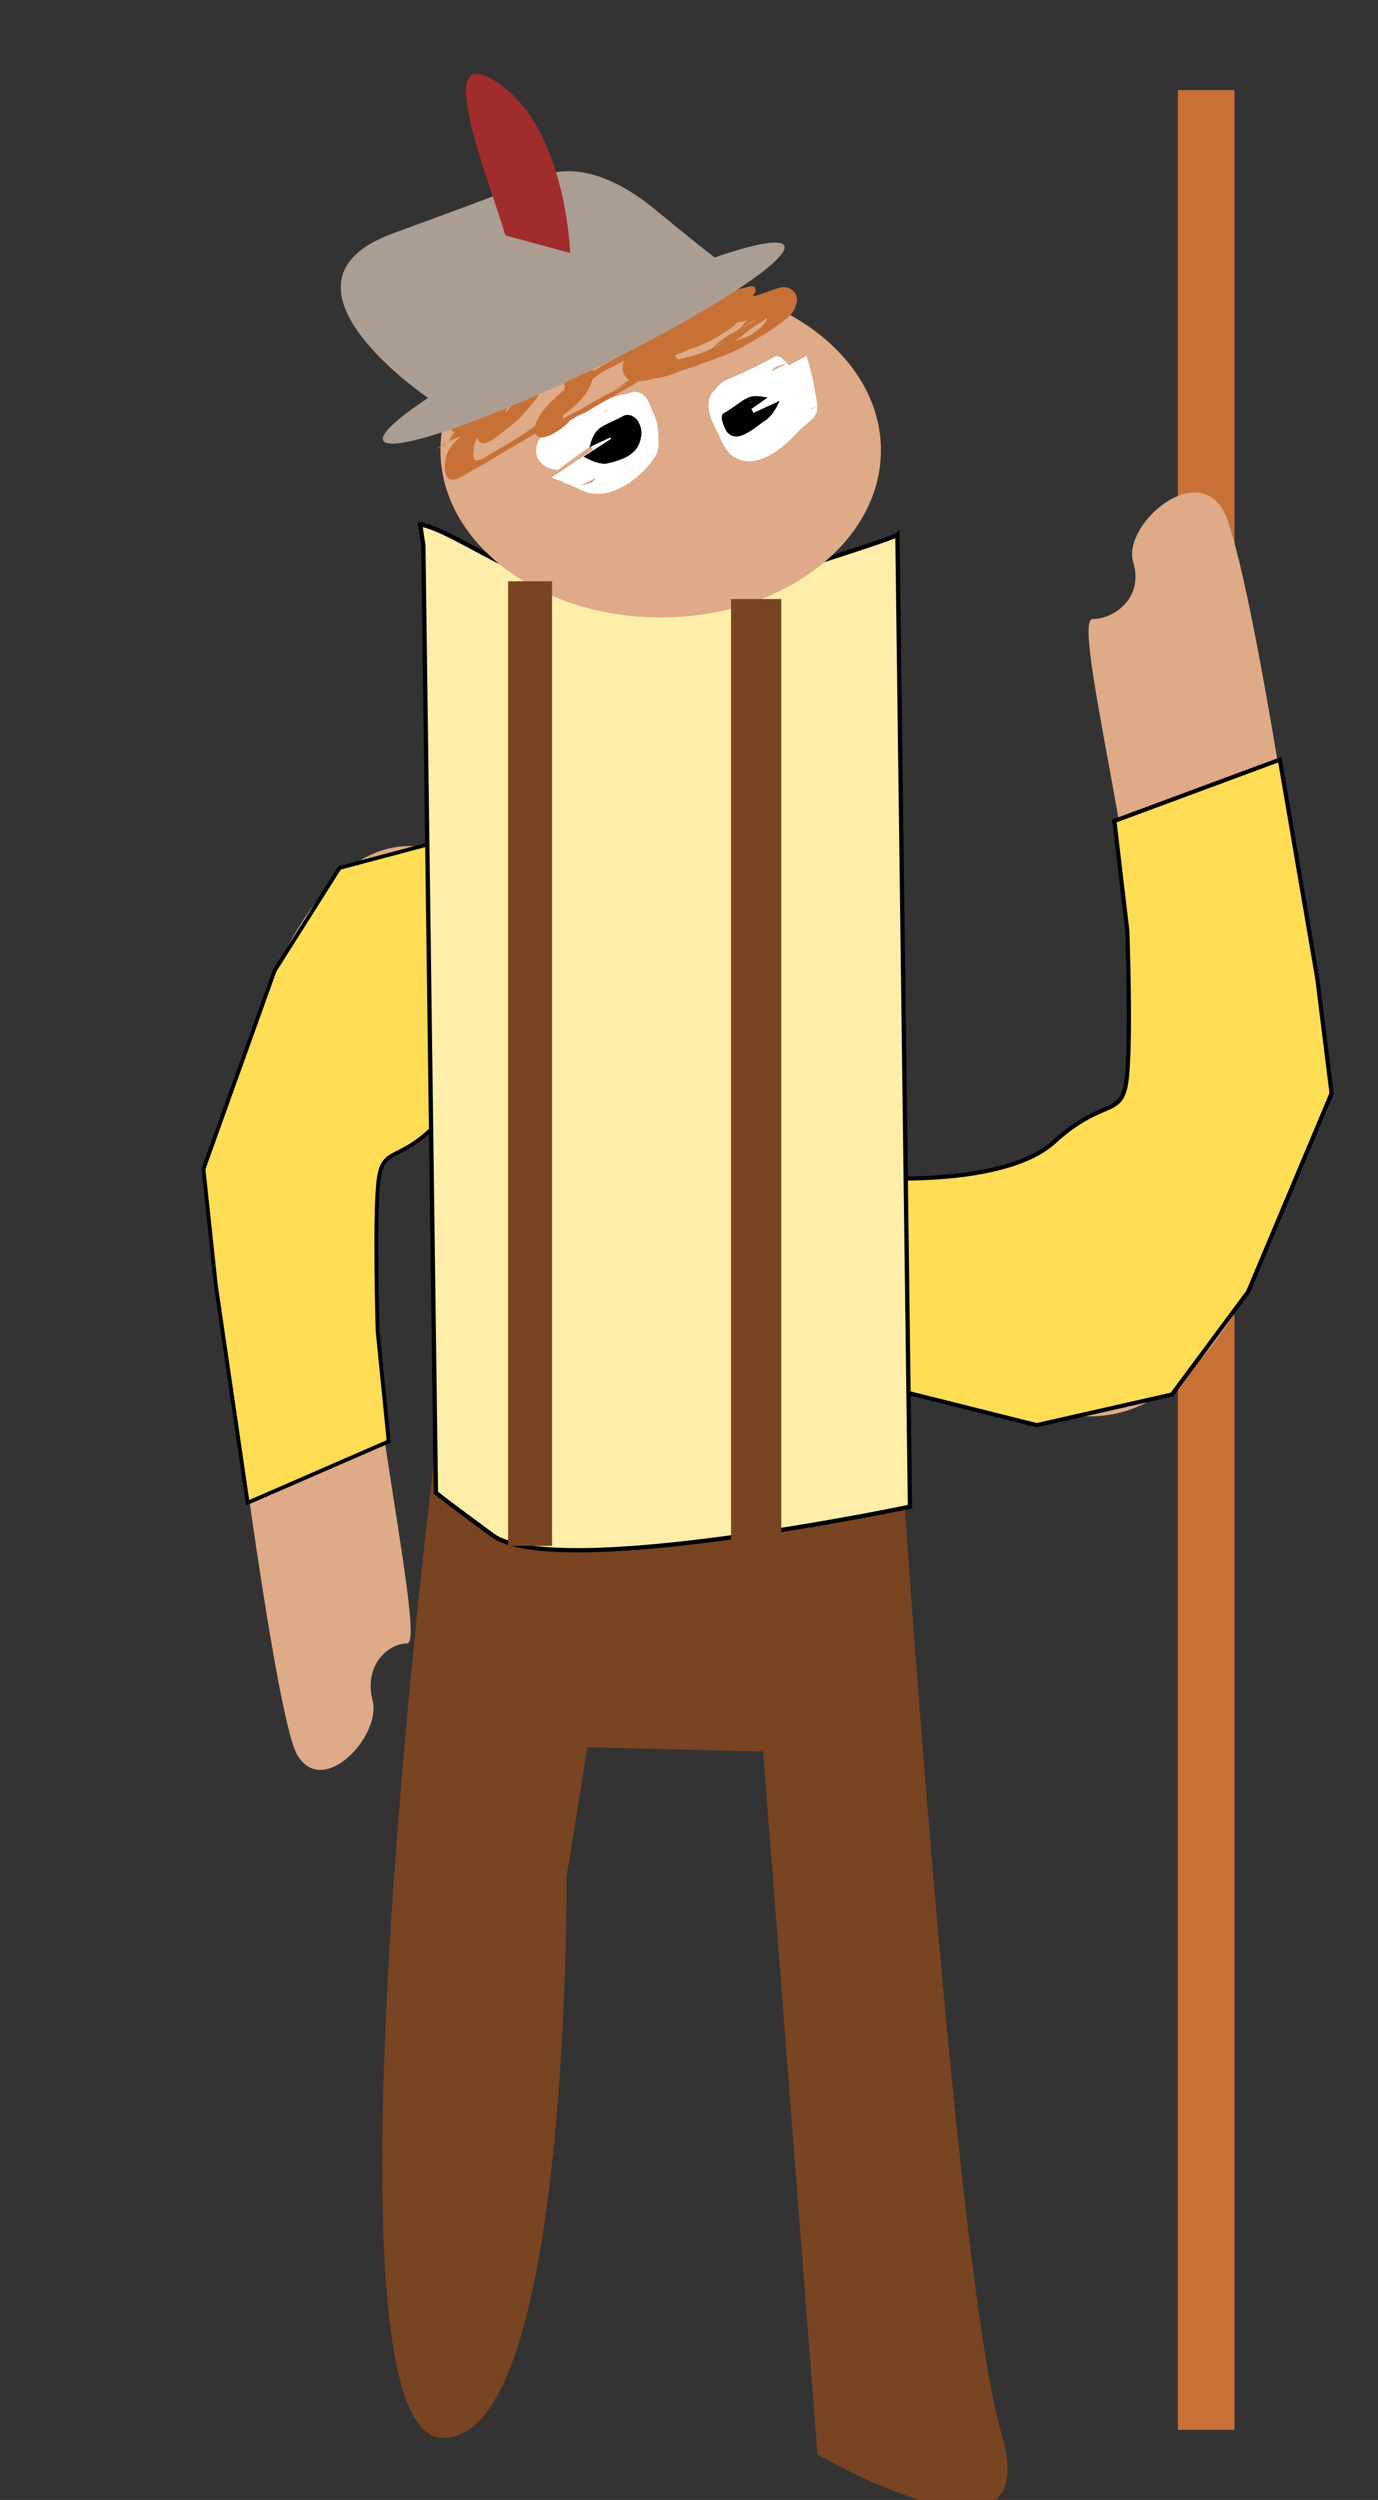 <?xml version="1.0" encoding="UTF-8" standalone="no"?>
<!-- Created with Inkscape (http://www.inkscape.org/) -->

<svg
   xmlns:dc="http://purl.org/dc/elements/1.1/"
   xmlns:cc="http://creativecommons.org/ns#"
   xmlns:rdf="http://www.w3.org/1999/02/22-rdf-syntax-ns#"
   xmlns:svg="http://www.w3.org/2000/svg"
   xmlns="http://www.w3.org/2000/svg"
   xmlns:sodipodi="http://sodipodi.sourceforge.net/DTD/sodipodi-0.dtd"
   xmlns:inkscape="http://www.inkscape.org/namespaces/inkscape"
   width="34.904"
   height="63.301"
   id="svg2"
   version="1.1"
   inkscape:version="0.48.5 r10040"
   sodipodi:docname="farmer.svg"
   inkscape:export-filename="C:\Users\Jason\Desktop\village_images\bmp\farmer.png"
   inkscape:export-xdpi="100"
   inkscape:export-ydpi="100">
  <rect width="100%" height="100%" fill="#333333" stroke="none"/>
  <defs
     id="defs4" />
  <sodipodi:namedview
     id="base"
     pagecolor="#ffffff"
     bordercolor="#666666"
     borderopacity="1.0"
     inkscape:pageopacity="0.0"
     inkscape:pageshadow="2"
     inkscape:zoom="12.252274"
     inkscape:cx="48.524121"
     inkscape:cy="34.418615"
     inkscape:document-units="px"
     inkscape:current-layer="layer1"
     showgrid="false"
     fit-margin-top="0"
     fit-margin-left="0"
     fit-margin-right="0"
     fit-margin-bottom="0"
     inkscape:window-width="1920"
     inkscape:window-height="1137"
     inkscape:window-x="-8"
     inkscape:window-y="-8"
     inkscape:window-maximized="1" />
  <g
     inkscape:label="Layer 1"
     inkscape:groupmode="layer"
     id="layer1"
     transform="translate(-44.428,-969.36)">
    <path
       style="fill:#deaa87;stroke:#000000;stroke-width:0.093px;stroke-linecap:butt;stroke-linejoin:miter;stroke-opacity:0"
       d="m 58.823,996.642 c 0,0 -5.248,0.36 -5.19,4.056 0.058,3.695 1.574,10.274 1.108,10.274 -0.466,0 -1.108,0.541 -0.875,1.442 0.233,0.901 -1.283,2.523 -1.924,1.352 -0.641,-1.172 -2.332,-14.42 -2.099,-15.051 0.233,-0.631 1.633,-8.021 5.015,-7.931 3.382,0.09 3.849,0.721 3.849,0.721 z"
       id="path2989"
       inkscape:connector-curvature="0" />
    <path
       style="fill:#ffdd55;stroke:#000000;stroke-width:0.097px;stroke-linecap:butt;stroke-linejoin:miter;stroke-opacity:1"
       d="m 59.273,996.816 c 0,0 -2.671,-0.183 -3.696,0.913 -1.025,1.096 -1.429,0.639 -1.553,1.461 -0.124,0.822 -0.031,3.882 -0.031,3.882 l 0.28,2.786 -3.572,1.553 -0.808,-5.526 -0.311,-2.923 1.802,-5.023 1.646,-2.603 2.92,-0.776 3.262,0.959 0.311,5.115 z"
       id="path3759"
       inkscape:connector-curvature="0" />
    <rect
       style="fill:#c87137;fill-opacity:1;stroke:#000000;stroke-width:3.897;stroke-miterlimit:4;stroke-opacity:0;stroke-dasharray:none"
       id="rect3814"
       width="1.434"
       height="59.245"
       x="74.262"
       y="971.641" />
    <path
       style="fill:#784421;stroke:#000000;stroke-width:1px;stroke-linecap:butt;stroke-linejoin:miter;stroke-opacity:0"
       d="m 55.492,1005.763 c 0,0 -3.179,25.112 0.106,25.323 3.285,0.212 3.179,-14.198 3.179,-14.198 l 0.53,-3.285 4.45,0.106 1.377,17.801 c 0,0 5.828,3.391 4.662,-0.53 -1.165,-3.92 -2.543,-24.794 -2.543,-24.794 z"
       id="path3034"
       inkscape:connector-curvature="0" />
    <path
       style="fill:#deaa87;stroke:#000000;stroke-width:0.101px;stroke-linecap:butt;stroke-linejoin:miter;stroke-opacity:0"
       d="m 67.317,999.364 c 0,0 6.156,-0.36 6.088,-4.056 -0.068,-3.695 -1.847,-10.274 -1.3,-10.274 0.547,0 1.3,-0.541 1.026,-1.442 -0.274,-0.901 1.505,-2.523 2.257,-1.352 0.752,1.172 2.736,14.42 2.462,15.051 -0.274,0.631 -1.915,8.021 -5.883,7.931 -3.967,-0.09 -4.515,-0.721 -4.515,-0.721 z"
       id="path2989-1"
       inkscape:connector-curvature="0" />
    <path
       style="fill:#ffdd55;stroke:#000000;stroke-width:0.105px;stroke-linecap:butt;stroke-linejoin:miter;stroke-opacity:1"
       d="m 66.789,999.19 c 0,0 3.134,0.183 4.336,-0.913 1.202,-1.096 1.676,-0.639 1.822,-1.461 0.146,-0.822 0.036,-3.882 0.036,-3.882 l -0.328,-2.786 4.19,-1.553 0.947,5.526 0.364,2.923 -2.113,5.023 -1.931,2.603 -3.425,0.776 -3.826,-0.959 -0.364,-5.115 z"
       id="path3759-7"
       inkscape:connector-curvature="0" />
    <path
       style="fill:#ffeeaa;stroke:#000000;stroke-width:0.109px;stroke-linecap:butt;stroke-linejoin:miter;stroke-opacity:1"
       d="m 55.071,982.636 c 1.352,0.27 3.897,2.884 7.953,1.622 4.056,-1.262 4.135,-1.352 4.135,-1.352 l 0.318,24.604 c 0,0 -8.987,1.893 -10.577,0.721 -1.591,-1.172 -1.431,-1.081 -1.431,-1.081 l -0.318,-23.973 z"
       id="path2985"
       inkscape:connector-curvature="0" />
    <path
       sodipodi:type="arc"
       style="fill:#deaa87;fill-opacity:1;stroke:#000000;stroke-width:1.9;stroke-miterlimit:4;stroke-opacity:0;stroke-dasharray:none"
       id="path3782"
       sodipodi:cx="309.68997"
       sodipodi:cy="250.12511"
       sodipodi:rx="52.133739"
       sodipodi:ry="52.911854"
       d="m 361.824,250.125 c 0,29.222 -23.341,52.912 -52.134,52.912 -28.793,0 -52.134,-23.689 -52.134,-52.912 0,-29.222 23.341,-52.912 52.134,-52.912 28.793,0 52.134,23.689 52.134,52.912 z"
       transform="matrix(0.107,0,0,0.08,28.026,960.752)" />
    <rect
       style="fill:#784421;fill-opacity:1;stroke:#000000;stroke-width:0.207;stroke-miterlimit:4;stroke-opacity:0;stroke-dasharray:none"
       id="rect3803"
       width="1.113"
       height="24.424"
       x="57.298"
       y="984.078" />
    <rect
       style="fill:#784421;fill-opacity:1;stroke:#000000;stroke-width:0.209;stroke-miterlimit:4;stroke-opacity:0;stroke-dasharray:none"
       id="rect3805"
       width="1.272"
       height="23.813"
       x="62.945"
       y="984.528" />
    <path
       style="fill:#ffffff;fill-opacity:1;stroke:#000000;stroke-width:1.9;stroke-miterlimit:4;stroke-opacity:0;stroke-dasharray:none"
       id="path3804"
       d="m 20.43,9.006 c 0.063,0.23 0.132,0.458 0.176,0.693 0.024,0.17 0.066,0.336 0.091,0.506 0.017,0.166 0.004,0.243 -0.09,0.377 -0.526,0.488 -0.484,0.341 -1.707,1.007 -0.036,0.02 -0.098,6.44e-4 -0.133,-0.006 -0.123,-0.027 -0.23,-0.107 -0.317,-0.195 -0.076,-0.093 -0.133,-0.197 -0.19,-0.301 -0.067,-0.129 -0.084,-0.264 -0.063,-0.405 0.027,-0.131 0.1,-0.237 0.172,-0.346 0.322,-0.41 1.262,-1.261 1.858,-0.857 0.11,0.098 0.196,0.212 0.26,0.345 0.069,0.152 0.075,0.311 0.057,0.474 -0.02,0.152 -0.071,0.295 -0.148,0.427 -0.509,0.625 -1.311,1.288 -1.912,0.765 -0.106,-0.131 -0.198,-0.273 -0.259,-0.43 -0.046,-0.113 -0.114,-0.212 -0.157,-0.327 -0.061,-0.114 -0.092,-0.236 -0.112,-0.362 -0.025,-0.147 -0.005,-0.282 0.069,-0.41 0.442,-0.505 0.096,-0.121 1.629,-0.944 0.027,-0.014 0.111,0.026 0.128,0.038 0.037,0.025 0.067,0.059 0.101,0.087 0.098,0.093 0.162,0.197 0.201,0.326 0.03,0.076 0.054,0.154 0.074,0.233 0,0 -1.569,0.845 -1.569,0.845 l 0,0 c -0.016,-0.078 -0.039,-0.153 -0.071,-0.226 -0.022,-0.094 -0.065,-0.163 -0.144,-0.222 -0.042,-0.026 -0.044,-0.026 -0.087,-0.005 -0.014,0.007 -0.055,0.029 -0.041,0.022 1.491,-0.863 2.027,-1.027 1.424,-0.837 -0.107,0.057 -0.155,0.142 -0.139,0.265 0.012,0.116 0.037,0.226 0.096,0.328 0.037,0.115 0.113,0.212 0.153,0.327 0.042,0.127 0.114,0.247 0.209,0.342 0.04,0.025 0.087,0.061 0.138,0.051 0.016,-0.003 0.059,-0.026 0.045,-0.018 -1.476,0.855 -2.037,0.984 -1.425,0.837 0.123,-0.063 0.159,-0.199 0.199,-0.323 0.02,-0.132 0.046,-0.255 -0.01,-0.383 -0.044,-0.095 -0.107,-0.187 -0.2,-0.241 -0.042,-0.007 -0.088,-0.01 -0.129,0.008 -0.012,0.005 -0.044,0.03 -0.033,0.023 1.526,-0.883 2.024,-1.067 1.437,-0.846 -0.089,0.067 -0.161,0.171 -0.205,0.273 -0.052,0.093 -0.049,0.183 -9.23e-4,0.279 0.048,0.087 0.094,0.176 0.161,0.251 0.073,0.057 0.143,0.1 0.239,0.08 0.549,-0.228 1.258,-0.737 -1.385,0.808 -0.03,0.018 0.069,-0.019 0.096,-0.041 0.014,-0.012 0.024,-0.027 0.036,-0.041 0.126,-0.061 -0.034,0.023 0.08,-0.057 0.012,-0.009 0.03,-0.009 0.042,-0.018 0.045,-0.035 0.036,-0.098 0.048,-0.147 -0.019,-0.169 -0.062,-0.334 -0.081,-0.503 -0.034,-0.232 -0.089,-0.46 -0.177,-0.677 0,0 1.565,-0.846 1.565,-0.846 z"
       inkscape:connector-curvature="0"
       transform="translate(44.428,969.36)" />
    <path
       style="fill:#ffffff;fill-opacity:1;stroke:#000000;stroke-width:1.9;stroke-miterlimit:4;stroke-opacity:0;stroke-dasharray:none"
       id="path3806"
       d="m 14.118,11.903 c -0.225,-0.03 -0.391,-0.104 -0.504,-0.306 -0.061,-0.148 -0.032,-0.295 0.024,-0.438 0.41,-0.565 0.83,-0.564 1.697,-1.039 0.02,-0.011 0.045,-8.81e-4 0.067,-0.007 0.019,-0.005 0.034,-0.017 0.052,-0.026 0.128,-0.04 0.249,-0.087 0.382,-0.109 0.073,0.015 0.126,-0.046 0.194,-0.055 0.07,-0.009 0.144,0.012 0.208,0.036 0.14,0.083 0.194,0.223 0.256,0.365 0.043,0.119 0.1,0.232 0.137,0.352 0.037,0.142 0.042,0.289 0.046,0.435 0.012,0.147 -3.12e-4,0.28 -0.059,0.414 -0.348,0.558 -1.102,1.136 -1.754,0.941 -0.046,-0.014 -0.088,-0.037 -0.132,-0.055 -0.118,-0.047 -0.229,-0.109 -0.347,-0.157 -0.021,-0.006 -0.042,-0.01 -0.062,-0.018 -0.207,-0.086 0.065,0.012 -0.123,-0.06 -0.061,-0.023 -0.117,-0.031 -0.176,-0.06 -0.018,-0.007 -0.037,-0.015 -0.055,-0.022 0,0 1.481,-0.992 1.481,-0.992 l 0,0 c 0.018,0.007 0.037,0.015 0.055,0.022 0.125,0.038 0.241,0.096 0.362,0.143 0.112,0.051 0.222,0.107 0.339,0.143 0.051,0.012 0.105,0.021 0.156,-8.24e-4 0.016,-0.007 0.055,-0.039 0.041,-0.031 -1.513,0.879 -2.023,1.016 -1.425,0.85 0.112,-0.073 0.127,-0.179 0.116,-0.307 -0.002,-0.131 -0.002,-0.264 -0.027,-0.393 -0.03,-0.115 -0.088,-0.219 -0.124,-0.332 -0.036,-0.081 -0.057,-0.209 -0.165,-0.217 -0.122,0.011 -0.234,0.059 -0.355,0.077 -0.125,0.039 -0.248,0.085 -0.372,0.128 -0.039,0.009 -0.147,0.06 -0.113,0.04 0.492,-0.285 0.985,-0.568 1.477,-0.853 -0.056,0.016 -0.101,0.03 -0.135,0.082 -0.085,0.049 -0.125,0.164 -0.117,0.259 0.064,0.143 0.266,0.143 0.399,0.144 0,0 -1.44,1.046 -1.44,1.046 z"
       inkscape:connector-curvature="0"
       transform="translate(44.428,969.36)" />
    <path
       style="fill:#000000;fill-opacity:1;stroke:#000000;stroke-width:1.9;stroke-miterlimit:4;stroke-opacity:0;stroke-dasharray:none"
       id="path3808"
       d="m 19.749,10.149 c -0.085,0.18 -0.177,0.353 -0.335,0.479 -0.287,0.181 -0.782,0.686 -1.035,0.256 -0.05,-0.132 -0.13,-0.256 -0.081,-0.398 0.61,-0.363 0.585,-0.521 1.082,-0.432 0.022,0.003 0.044,0.007 0.066,0.01 0,0 -0.668,0.47 -0.668,0.47 l 0,0 c -0.022,-0.004 -0.044,-0.007 -0.066,-0.01 -0.086,-0.012 -0.166,-0.022 -0.251,0.007 -0.019,0.007 -0.074,0.036 -0.056,0.025 0.214,-0.132 0.431,-0.26 0.646,-0.39 -0.014,0.005 -0.031,0.005 -0.041,0.015 -0.064,0.065 0.069,0.227 0.075,0.294 0.028,0.046 0.053,0.083 0.111,0.091 0.033,0.004 0.127,-0.035 0.098,-0.018 -0.211,0.13 -0.426,0.251 -0.639,0.377 0.176,-0.098 0.266,-0.257 0.352,-0.435 0,0 0.742,-0.341 0.742,-0.341 z"
       inkscape:connector-curvature="0"
       transform="translate(44.428,969.36)" />
    <path
       style="fill:#000000;fill-opacity:1;stroke:#000000;stroke-width:1.9;stroke-miterlimit:4;stroke-opacity:0;stroke-dasharray:none"
       id="path3810"
       d="m 15.464,11.119 c 0.161,0.083 0.352,0.197 0.536,0.131 0.274,-0.126 0.168,-0.079 -0.602,0.344 -0.015,0.008 0.028,-0.018 0.04,-0.03 0.041,-0.042 0.053,-0.097 0.066,-0.152 0.03,-0.13 0.009,-0.243 -0.059,-0.356 -0.106,-0.104 -0.146,-0.103 -0.265,-0.037 1.001,-0.583 0.681,-0.517 0.524,-0.153 -0.024,0.076 -0.012,0.038 -0.037,0.115 0,0 -0.741,0.344 -0.741,0.344 l 0,0 c 0.032,-0.071 0.019,-0.033 0.037,-0.114 0.141,-0.437 0.301,-0.397 0.861,-0.697 0.13,-0.033 0.247,0.03 0.328,0.133 0.076,0.128 0.114,0.258 0.087,0.408 -0.061,0.427 -0.408,0.582 -0.89,0.687 -0.205,0.008 -0.391,-0.086 -0.568,-0.178 0,0 0.684,-0.445 0.684,-0.445 z"
       inkscape:connector-curvature="0"
       transform="translate(44.428,969.36)" />
    <path
       style="fill:#c87137;fill-opacity:1;stroke:#000000;stroke-width:1.9;stroke-miterlimit:4;stroke-opacity:0;stroke-dasharray:none"
       id="path3812"
       d="m 13.93,7.926 c -0.218,0.118 -0.443,0.221 -0.661,0.335 -0.151,0.072 -0.312,0.13 -0.475,0.172 0.156,-0.111 -0.349,0.196 -0.181,0.099 2.139,-1.234 -1.639,0.94 0.511,-0.29 -0.129,0.081 -0.256,0.164 -0.376,0.259 -0.121,0.098 -0.23,0.209 -0.33,0.328 -0.07,0.112 -0.148,0.22 -0.217,0.333 -0.065,0.11 -0.136,0.212 -0.191,0.327 -0.016,0.001 -0.111,0.269 -0.072,0.203 0.207,-0.212 0.394,-0.249 -0.586,0.311 -0.022,0.013 0.044,-0.026 0.065,-0.04 0.055,-0.035 0.077,-0.053 0.13,-0.091 0.155,-0.089 0.296,-0.196 0.428,-0.316 0.106,-0.099 0.207,-0.203 0.305,-0.31 0.095,-0.112 0.207,-0.208 0.315,-0.308 0.093,-0.098 0.197,-0.182 0.304,-0.263 0.117,-0.096 0.231,-0.195 0.339,-0.3 0.214,-0.226 0.855,-0.759 0.94,-0.28 0.01,0.124 -0.03,0.241 -0.07,0.356 -0.048,0.134 -0.118,0.26 -0.188,0.383 -0.09,0.144 -0.233,0.241 -0.36,0.35 -0.145,0.129 -0.303,0.241 -0.459,0.356 -0.302,0.208 -0.25,0.175 -0.853,0.49 -0.03,0.016 -0.101,0.003 -0.127,-0.018 -0.05,-0.042 -0.046,-0.081 -0.057,-0.139 0.038,-0.202 0.187,-0.354 0.322,-0.499 0.168,-0.152 0.324,-0.316 0.504,-0.454 C 13.297,8.606 13.766,8.387 14.214,8.137 14.023,8.247 13.447,8.573 13.64,8.467 13.913,8.315 14.182,8.159 14.453,8.005 c 0.036,-0.021 0.144,-0.084 0.108,-0.063 -0.196,0.112 -0.783,0.448 -0.586,0.338 0.92,-0.513 0.505,-0.326 0.894,-0.498 0.181,-0.078 0.357,-0.169 0.542,-0.239 0.131,-0.081 0.273,-0.12 0.424,-0.138 0.147,-0.009 0.297,-0.023 0.443,0.001 0.164,0.013 0.308,0.06 0.435,0.165 0.114,0.119 0.117,0.252 0.063,0.399 -0.018,0.024 -0.033,0.051 -0.054,0.073 -0.046,0.047 -0.133,0.103 -0.188,0.135 -0.382,0.219 -0.679,0.388 -1.044,0.568 -0.225,0.099 -0.451,0.188 -0.671,0.297 -0.221,0.099 -0.455,0.17 -0.678,0.266 -0.169,0.057 -0.324,0.143 -0.489,0.209 -0.143,0.073 -0.299,0.114 -0.448,0.171 -0.079,0.028 -0.142,-0.039 -0.128,-0.12 0.007,-0.042 0.046,-0.073 0.072,-0.101 0.418,-0.295 0.881,-0.52 1.344,-0.733 0.347,-0.137 0.7,-0.261 1.055,-0.38 0.395,-0.141 0.796,-0.263 1.195,-0.394 0.351,-0.137 0.72,-0.217 1.074,-0.34 0.145,-0.063 0.3,-0.095 0.449,-0.144 0.124,-0.042 0.245,-0.095 0.369,-0.137 0.04,-0.01 0.079,-0.02 0.119,-0.03 0.038,-0.008 0.076,-0.014 0.114,-0.023 0.087,-0.021 0.168,-0.072 0.25,-0.014 0.066,0.116 -0.029,0.195 -0.117,0.263 -0.076,-0.125 -0.622,0.395 -0.903,0.494 -0.079,0.028 -0.163,0.04 -0.243,0.064 -0.164,0.063 -0.327,0.135 -0.498,0.18 -0.179,0.062 -0.36,0.117 -0.53,0.201 -0.211,0.082 -0.427,0.15 -0.636,0.237 -0.194,0.063 -0.376,0.153 -0.569,0.218 -0.179,0.064 -0.346,0.155 -0.525,0.22 -0.156,0.076 -0.326,0.123 -0.48,0.202 -0.039,0.027 -0.087,0.032 -0.129,0.052 -0.078,0.036 -0.116,0.08 -0.205,0.051 -0.136,-0.112 0.044,-0.219 0.131,-0.28 0.418,-0.291 0.855,-0.492 1.318,-0.679 0.241,-0.104 0.49,-0.186 0.736,-0.275 0.272,-0.107 0.542,-0.218 0.816,-0.32 0.289,-0.069 0.577,-0.147 0.868,-0.208 0.234,-0.038 0.467,-0.082 0.692,-0.155 0.307,-0.133 -0.094,0.038 -0.619,0.358 -0.008,0.005 0.101,0.058 -0.06,0.085 -0.18,0.033 -0.37,0.092 -0.537,0.167 -0.267,0.086 -0.533,0.178 -0.799,0.268 -0.304,0.091 -0.601,0.204 -0.901,0.307 -0.245,0.071 -0.48,0.168 -0.728,0.228 -0.233,0.027 -0.45,0.121 -0.671,0.192 -0.159,0.047 -0.308,0.113 -0.473,0.14 -0.144,0.031 -0.273,0.094 -0.403,0.161 -0.121,0.061 -0.245,0.028 -0.226,-0.124 0.083,-0.128 0.222,-0.22 0.348,-0.303 0.406,-0.286 0.853,-0.5 1.295,-0.722 0.223,-0.098 0.454,-0.177 0.684,-0.258 0.248,-0.089 0.498,-0.176 0.752,-0.245 0.27,-0.063 0.547,-0.077 0.821,-0.115 0.108,0.004 0.362,-0.087 0.458,-0.022 0.015,0.01 0.021,0.029 0.032,0.043 0.006,0.058 0.021,0.07 -0.018,0.116 -0.046,0.055 -0.129,0.106 -0.19,0.141 -0.261,0.151 -0.524,0.299 -0.787,0.448 -0.255,0.113 -0.503,0.243 -0.76,0.352 -0.271,0.116 -0.543,0.231 -0.816,0.344 -0.264,0.088 -0.515,0.209 -0.775,0.306 -0.151,0.072 -0.316,0.12 -0.464,0.199 -0.031,0.017 -0.12,0.073 -0.089,0.056 0.205,-0.117 0.41,-0.236 0.614,-0.354 -0.26,0.146 -0.52,0.294 -0.781,0.439 -0.027,0.015 -0.111,0.056 -0.084,0.04 0.206,-0.121 0.415,-0.237 0.623,-0.355 0.023,-0.013 -0.046,0.028 -0.069,0.041 -0.261,0.148 -0.522,0.297 -0.783,0.444 -0.03,0.017 -0.061,0.032 -0.092,0.049 -0.218,0.082 -0.431,0.173 -0.642,0.271 -0.146,0.058 -0.04,0.012 -0.168,0.078 -0.023,0.012 -0.093,0.048 -0.071,0.035 0.213,-0.123 0.426,-0.244 0.641,-0.365 0.018,-0.01 -0.035,0.024 -0.054,0.034 -0.251,0.145 -0.502,0.288 -0.754,0.432 -0.125,0.037 -0.185,0.132 -0.3,0.019 -0.082,-0.154 -0.025,-0.331 0.021,-0.488 0.072,-0.214 0.192,-0.405 0.325,-0.586 C 12.455,9.229 12.612,9.116 12.771,9.004 13.14,8.754 13.544,8.561 13.923,8.329 13.71,8.45 13.499,8.575 13.284,8.693 c -0.038,0.021 0.065,-0.057 0.102,-0.078 0.25,-0.146 0.502,-0.289 0.755,-0.431 0.033,-0.018 -1.944,1.112 0.1,-0.057 0.147,-0.026 0.179,0.165 0.196,0.273 0.009,0.177 -0.043,0.341 -0.118,0.499 -0.113,0.177 -0.224,0.355 -0.337,0.531 -0.118,0.167 -0.219,0.345 -0.315,0.526 -0.1,0.188 -0.245,0.346 -0.389,0.5 -0.1,0.133 -0.23,0.234 -0.355,0.341 -0.414,0.312 -0.803,0.69 -0.847,0.175 -0.011,-0.14 0.025,-0.277 0.067,-0.409 0.067,-0.162 0.125,-0.328 0.188,-0.491 0.078,-0.243 0.204,-0.466 0.334,-0.684 0.167,-0.287 0.368,-0.553 0.549,-0.83 0.132,-0.215 0.306,-0.397 0.481,-0.577 0.256,-0.243 0.813,-0.794 0.899,-0.307 0.014,0.148 0.016,0.295 -0.018,0.44 -0.072,0.188 -0.198,0.346 -0.325,0.499 -0.1,0.12 -0.216,0.225 -0.327,0.335 -0.126,0.115 -0.235,0.245 -0.365,0.355 -0.265,0.222 -0.519,0.34 -0.863,0.524 -0.015,0.008 -0.035,0.002 -0.05,-0.006 -0.04,-0.02 -0.047,-0.058 -0.063,-0.095 -0.023,-0.149 0.058,-0.287 0.129,-0.411 0.113,-0.186 0.266,-0.338 0.43,-0.479 0.374,-0.312 2.117,-1.266 0.633,-0.413 0.461,-0.285 0.947,-0.522 1.429,-0.766 0.234,-0.088 0.448,-0.216 0.668,-0.333 0.187,-0.102 0.397,-0.143 0.596,-0.21 0.17,-0.068 0.339,-0.122 0.521,-0.147 0.182,-0.021 0.364,-0.023 0.547,-0.025 0.152,0.006 0.306,-0.015 0.456,0.014 0.127,0.014 0.23,0.072 0.335,0.138 0.1,0.082 0.156,0.194 0.093,0.315 -0.31,0.334 -0.781,0.527 -1.229,0.588 -0.268,0.041 -0.524,0.132 -0.784,0.205 -0.29,0.103 -0.593,0.149 -0.898,0.175 -0.281,0.044 -0.559,0.102 -0.837,0.163 -0.237,0.066 -0.477,0.118 -0.718,0.164 -0.198,0.037 -0.398,0.044 -0.594,0.091 -0.148,0.037 -0.299,0.028 -0.44,0.087 0.22,-0.123 0.439,-0.247 0.659,-0.37 -0.018,-0.012 -0.04,-0.023 -0.023,-0.057 0.015,-0.032 0.182,-0.05 0.203,-0.055 0.239,-0.1 0.496,-0.147 0.736,-0.239 0.223,-0.083 0.456,-0.133 0.682,-0.205 0.24,-0.069 0.487,-0.107 0.729,-0.165 0.248,-0.086 0.505,-0.13 0.762,-0.178 0.287,-0.037 0.573,-0.083 0.861,-0.114 0.092,-0.009 0.356,-0.041 0.41,0.074 0.009,0.019 0.009,0.042 0.014,0.063 -0.006,0.017 -0.009,0.035 -0.018,0.05 -0.026,0.042 -0.096,0.1 -0.137,0.124 -0.685,0.406 -0.522,0.324 -0.873,0.495 -0.24,0.12 -0.493,0.213 -0.742,0.312 -0.295,0.089 -0.561,0.246 -0.853,0.339 -0.279,0.122 -0.574,0.2 -0.859,0.308 -0.266,0.109 -0.536,0.21 -0.804,0.316 -0.246,0.094 -0.493,0.186 -0.734,0.294 -0.225,0.091 -0.45,0.179 -0.677,0.265 -0.209,0.067 -0.411,0.153 -0.611,0.243 -0.152,0.081 -0.305,0.232 -0.467,0.101 -0.089,-0.123 -0.084,-0.274 -0.065,-0.418 0.027,-0.162 0.108,-0.301 0.194,-0.438 0.102,-0.131 0.206,-0.26 0.303,-0.395 0.106,-0.159 0.257,-0.276 0.398,-0.401 0.34,-0.274 0.746,-0.477 1.119,-0.692 0.158,-0.097 0.258,-0.113 0.364,0.055 0.061,0.136 0.03,0.282 -0.017,0.417 -0.081,0.16 -0.169,0.315 -0.244,0.478 -0.077,0.149 -0.154,0.297 -0.241,0.44 -0.074,0.13 -0.158,0.252 -0.248,0.371 -0.083,0.118 -0.163,0.239 -0.235,0.365 -0.058,0.117 -0.136,0.22 -0.217,0.321 -0.326,0.457 0.047,0.177 -0.906,0.574 0.041,-0.156 0.202,-0.268 0.326,-0.361 0.489,-0.287 0.978,-0.58 1.484,-0.837 0.349,-0.194 0.712,-0.363 1.075,-0.528 0.335,-0.169 0.681,-0.314 1.021,-0.474 0.341,-0.164 0.687,-0.317 1.037,-0.461 0.236,-0.052 0.495,-0.224 0.738,-0.212 0.14,0.058 0.157,0.202 0.143,0.336 -0.028,0.175 -0.138,0.31 -0.246,0.444 -0.1,0.154 -0.247,0.251 -0.402,0.342 -0.337,0.238 -0.7,0.425 -1.055,0.638 -0.196,0.118 0.796,-0.456 0.596,-0.343 -0.263,0.149 -0.524,0.3 -0.786,0.451 0.199,-0.114 0.398,-0.229 0.598,-0.342 0.032,-0.018 -0.064,0.037 -0.095,0.056 -0.064,0.038 -0.127,0.078 -0.192,0.115 -0.264,0.152 -0.528,0.303 -0.792,0.454 -0.032,0.018 -0.064,0.036 -0.095,0.053 -0.725,0.443 2.325,-1.373 -0.285,0.169 -0.199,0.118 0.401,-0.232 0.602,-0.347 0.024,-0.014 -0.071,0.043 -0.176,0.107 -0.315,0.11 -0.574,0.34 -0.874,0.483 -0.166,0.079 -7.18e-4,-0.009 -0.146,0.077 -0.021,0.012 -0.083,0.047 -0.063,0.035 0.212,-0.122 0.424,-0.244 0.637,-0.366 -0.115,0.175 -0.89,0.731 -0.891,0.21 0.017,-0.161 0.097,-0.298 0.188,-0.427 0.128,-0.165 0.278,-0.314 0.434,-0.452 0.198,-0.183 0.426,-0.321 0.656,-0.46 0.495,-0.301 0.999,-0.586 1.519,-0.84 0.314,-0.172 0.637,-0.329 0.972,-0.455 0.308,-0.144 0.622,-0.274 0.94,-0.395 0.267,-0.11 0.537,-0.21 0.806,-0.315 0.217,-0.06 0.424,-0.149 0.639,-0.216 0.161,-0.055 0.302,-0.033 0.421,0.09 0.106,0.141 0.075,0.282 0.01,0.432 -0.072,0.153 -0.213,0.253 -0.343,0.354 -0.393,0.291 -0.821,0.537 -1.259,0.754 -0.237,0.088 -0.472,0.182 -0.712,0.263 -0.214,0.087 -0.432,0.159 -0.654,0.222 -0.197,0.094 -0.415,0.116 -0.622,0.176 -0.146,0.048 -0.298,0.066 -0.451,0.075 -0.168,-0.008 -0.256,-0.114 -0.308,-0.263 -0.033,-0.15 0.029,-0.283 0.103,-0.408 0.085,-0.123 0.152,-0.258 0.245,-0.375 0.301,-0.329 0.755,-0.516 1.127,-0.728 0.175,-0.101 0.357,-0.191 0.544,-0.266 0.154,-0.083 0.321,-0.125 0.494,-0.147 0.174,-0.016 0.348,-0.013 0.522,-0.013 0.22,0.005 0.438,0.042 0.658,0.059 0.17,0.006 0.337,0.011 0.501,0.059 0.01,0.006 0.024,0.007 0.03,0.017 0.014,0.024 0.051,0.062 0.028,0.078 -0.579,0.398 -0.529,0.409 -0.948,0.416 -0.22,0.029 -0.434,0.081 -0.654,0.112 -0.253,0.019 -0.492,0.104 -0.743,0.142 -0.267,0.022 -0.521,0.104 -0.784,0.151 -0.244,0.043 -0.477,0.126 -0.714,0.195 -0.19,0.023 -0.357,0.134 -0.541,0.175 -0.033,0.005 -0.045,0.016 -0.063,-0.03 -0.027,-0.067 -0.005,-0.131 0.058,-0.169 0.252,-0.153 0.511,-0.296 0.767,-0.444 0.209,-0.095 0.439,-0.111 0.656,-0.18 0.234,-0.062 0.468,-0.108 0.699,-0.181 0.205,-0.035 0.402,-0.103 0.607,-0.144 0.128,-0.025 0.253,-0.019 0.262,0.133 -0.017,0.026 -0.026,0.043 -0.049,0.066 -0.234,0.223 -0.821,0.487 -0.938,0.552 1.451,-0.906 0.73,-0.41 0.547,-0.307 -0.365,0.204 -0.68,0.394 -1.046,0.558 -0.164,0.095 -0.345,0.169 -0.528,0.219 -0.16,0.027 -0.291,0.12 -0.447,0.163 -0.065,0.032 -0.139,0.042 -0.203,0.075 -0.011,0.006 -0.04,0.029 -0.03,0.022 0.718,-0.468 0.437,-0.365 0.732,-0.47 0.116,-0.023 0.214,-0.089 0.323,-0.133 0.11,-0.018 0.193,-0.094 0.294,-0.133 0.061,-0.024 0.119,-0.036 0.182,-0.052 0.027,-0.01 0.054,-0.022 0.082,-0.031 0.11,-0.034 0.086,-0.013 0.194,-0.056 0.088,-0.036 0.168,-0.081 0.258,-0.112 0.03,-0.008 0.06,-0.015 0.09,-0.024 0.185,-0.062 -0.034,-0.003 0.159,-0.057 0.089,-0.025 0.179,-0.037 0.269,-0.059 0.152,-0.013 0.16,0.115 0.051,0.19 -0.339,0.254 -0.713,0.461 -1.117,0.582 -0.168,0.071 -0.336,0.142 -0.505,0.21 -0.142,0.047 -0.267,0.134 -0.421,0.133 -0.15,-0.052 -0.138,-0.177 -0.046,-0.279 0.381,-0.292 0.813,-0.513 1.242,-0.727 0.251,-0.106 0.505,-0.208 0.762,-0.299 0.235,-0.112 0.482,-0.191 0.725,-0.281 0.15,-0.041 0.35,-0.159 0.503,-0.073 0.08,0.12 0.005,0.211 -0.076,0.302 -0.288,0.347 -0.597,0.452 -1.032,0.705 1.211,-0.713 0.572,-0.346 0.316,-0.144 -0.15,0.138 -0.314,0.255 -0.489,0.36 -0.424,0.277 -0.846,0.515 -1.316,0.686 -0.16,0.061 -0.32,0.113 -0.49,0.138 -0.166,0.003 -0.246,-0.109 -0.244,-0.265 0.044,-0.165 0.154,-0.307 0.27,-0.43 0.066,-0.085 0.187,-0.131 0.235,-0.23 -0.078,0.005 -0.176,0.018 -0.256,0.039 -0.188,0.059 -0.382,0.093 -0.574,0.138 -0.225,0.07 -0.453,0.133 -0.684,0.184 -0.251,0.031 -0.494,0.109 -0.731,0.194 -0.238,0.081 -0.468,0.183 -0.704,0.268 -0.229,0.075 -0.461,0.138 -0.678,0.244 -0.212,0.088 -0.418,0.186 -0.626,0.283 -0.064,0.038 -0.136,0.057 -0.203,0.088 -0.03,0.014 -0.116,0.063 -0.087,0.046 1.118,-0.645 0.709,-0.417 0.476,-0.264 -0.109,0.064 -0.186,0.159 -0.261,0.257 -0.087,0.095 -0.188,0.179 -0.285,0.264 -0.056,0.055 -0.045,0.042 -0.096,0.1 -0.005,0.006 -0.009,0.023 -0.014,0.018 -0.052,-0.049 0.068,-0.078 0.085,-0.085 0.139,-0.1 0.304,-0.15 0.453,-0.228 0.165,-0.076 0.325,-0.165 0.489,-0.244 -1.473,0.879 0.094,-0.118 0.564,-0.3 0.186,-0.091 0.368,-0.185 0.565,-0.248 0.168,-0.058 0.32,-0.159 0.491,-0.208 0.155,-0.011 0.209,0.123 0.221,0.255 -0.009,0.179 -0.093,0.337 -0.183,0.488 -0.158,0.232 -0.371,0.41 -0.594,0.577 -0.268,0.2 -0.555,0.371 -0.839,0.546 -2.483,1.421 -0.209,0.116 -0.312,0.177 -0.98,0.576 -1.125,0.642 -0.26,0.153 0.04,-0.023 -0.079,0.048 -0.119,0.072 -0.04,0.024 -0.081,0.048 -0.121,0.071 -0.341,0.205 -0.345,0.209 -0.917,0.533 -0.109,0.062 -0.21,0.101 -0.327,0.049 -0.119,-0.128 -0.104,-0.289 -0.084,-0.449 0.021,-0.199 0.117,-0.348 0.255,-0.487 0.18,-0.179 0.355,-0.363 0.533,-0.545 0,0 0.746,-0.31 0.746,-0.31 l 0,0 c -0.177,0.181 -0.352,0.364 -0.528,0.546 -0.136,0.124 -0.249,0.245 -0.276,0.435 -0.012,0.108 -0.058,0.261 0.03,0.348 0.067,0.004 0.12,-0.016 0.181,-0.044 0.034,-0.016 0.131,-0.071 0.099,-0.052 -0.924,0.546 -0.712,0.418 -0.466,0.266 0.352,-0.204 0.704,-0.409 1.054,-0.615 0.182,-0.107 -0.733,0.424 -0.55,0.318 0.927,-0.535 1.173,-0.682 0.314,-0.176 0.284,-0.173 0.569,-0.344 0.839,-0.538 0.22,-0.162 0.433,-0.327 0.601,-0.546 0.086,-0.139 0.171,-0.278 0.195,-0.444 0.011,-0.102 -0.028,-0.165 -0.135,-0.126 -0.164,0.066 -0.32,0.151 -0.489,0.207 -0.192,0.072 -0.373,0.169 -0.561,0.252 -0.101,0.047 -0.196,0.1 -0.294,0.155 -0.032,0.018 -0.128,0.072 -0.096,0.053 0.365,-0.213 1.456,-0.84 -0.173,0.098 -0.162,0.083 -0.326,0.163 -0.49,0.244 -0.156,0.07 -0.307,0.151 -0.463,0.218 -0.209,0.037 -0.224,-0.101 -0.082,-0.221 0.09,-0.091 0.193,-0.169 0.287,-0.255 0.087,-0.091 0.141,-0.214 0.256,-0.276 0.084,-0.066 0.043,-0.039 0.14,-0.095 0.36,-0.208 0.69,-0.423 1.067,-0.581 0.206,-0.099 0.417,-0.187 0.626,-0.281 0.221,-0.095 0.453,-0.159 0.68,-0.239 0.234,-0.09 0.466,-0.186 0.704,-0.266 0.241,-0.081 0.486,-0.15 0.738,-0.188 0.23,-0.055 0.457,-0.12 0.684,-0.184 0.194,-0.041 0.385,-0.093 0.578,-0.139 0.124,-0.017 0.267,-0.05 0.336,0.081 0.022,0.15 -0.122,0.198 -0.211,0.293 -0.123,0.101 -0.215,0.238 -0.291,0.377 -0.034,0.122 0.051,0.155 0.162,0.137 0.165,-0.033 0.321,-0.092 0.479,-0.149 0.1,-0.039 0.202,-0.076 0.3,-0.122 0.255,-0.12 0.717,-0.439 -0.379,0.228 0.171,-0.105 0.343,-0.205 0.489,-0.345 0.301,-0.295 0.755,-0.422 1.073,-0.674 -1.391,0.817 -0.677,0.423 -0.498,0.285 0.058,-0.045 0.086,-0.116 0.143,-0.162 0.049,-0.053 0.113,-0.107 0.149,-0.16 -0.16,-0.008 -0.311,0.067 -0.46,0.114 -0.244,0.087 -0.485,0.181 -0.724,0.281 -0.255,0.095 -0.511,0.19 -0.757,0.307 -0.26,0.133 -0.751,0.425 0.377,-0.232 0.055,-0.032 -0.109,0.067 -0.163,0.102 -0.022,0.015 -0.045,0.029 -0.068,0.043 -0.032,0.023 -0.175,0.106 -0.053,0.101 0.141,-0.031 0.266,-0.104 0.403,-0.15 0.168,-0.071 0.337,-0.141 0.508,-0.206 0.08,-0.029 0.162,-0.056 0.239,-0.092 0.023,-0.011 0.09,-0.048 0.068,-0.035 -0.515,0.304 -0.864,0.495 -0.594,0.346 0.083,-0.069 0.199,-0.014 0.063,-3.542e-4 -0.174,0.039 -0.345,0.087 -0.512,0.15 -0.177,0.073 -0.352,0.146 -0.539,0.194 -0.163,0.052 -0.31,0.139 -0.471,0.195 -0.111,0.053 -0.225,0.111 -0.351,0.102 -0.379,-0.134 0.574,-0.535 0.812,-0.603 0.149,-0.054 0.287,-0.135 0.446,-0.162 0.179,-0.062 0.355,-0.135 0.521,-0.226 0.119,-0.054 0.057,-0.025 0.17,-0.078 0.029,-0.014 0.114,-0.057 0.087,-0.041 -0.201,0.122 -0.405,0.238 -0.607,0.358 -0.026,0.015 0.053,-0.029 0.079,-0.044 0.257,-0.149 0.514,-0.297 0.771,-0.446 -1.177,0.69 -0.638,0.405 -0.403,0.219 0.012,0.005 0.05,0.016 0.036,0.015 -0.066,-0.007 -0.131,-0.005 -0.196,0.014 -0.2,0.046 -0.399,0.1 -0.599,0.147 -0.231,0.07 -0.468,0.11 -0.699,0.18 -0.219,0.059 -0.448,0.086 -0.65,0.195 0.209,-0.124 0.418,-0.248 0.626,-0.372 0.017,-0.01 -0.036,0.017 -0.051,0.03 -0.011,0.009 -0.012,0.034 -0.027,0.035 -0.008,1.306e-4 -0.093,-0.064 -0.026,-0.059 0.176,-0.063 0.351,-0.131 0.535,-0.171 0.237,-0.071 0.473,-0.146 0.718,-0.187 0.261,-0.05 0.518,-0.125 0.784,-0.149 0.249,-0.046 0.491,-0.122 0.745,-0.141 0.222,-0.035 0.439,-0.092 0.664,-0.107 0.424,-0.017 0.299,-0.183 -0.47,0.38 -0.045,0.033 0.096,0.076 0.028,0.053 -0.16,-0.04 -0.324,-0.037 -0.487,-0.051 -0.218,-0.02 -0.436,-0.055 -0.655,-0.052 -0.172,7.286e-4 -0.346,-4.772e-4 -0.517,0.024 -0.168,0.03 -0.327,0.086 -0.48,0.162 -0.183,0.084 -0.366,0.168 -0.539,0.271 1.317,-0.766 0.583,-0.361 0.384,-0.22 -0.049,0.035 -0.086,0.08 -0.126,0.124 -0.108,0.103 -0.168,0.24 -0.249,0.364 -0.078,0.098 -0.141,0.212 -0.136,0.341 0.039,0.126 0.112,0.183 0.249,0.172 0.15,-0.014 0.296,-0.042 0.44,-0.085 0.21,-0.047 0.417,-0.099 0.618,-0.176 0.221,-0.064 0.435,-0.146 0.651,-0.225 0.238,-0.085 0.475,-0.17 0.706,-0.272 0.294,-0.154 0.185,-0.099 -0.503,0.299 -0.033,0.019 0.064,-0.039 0.097,-0.059 0.096,-0.057 0.191,-0.114 0.277,-0.186 0.127,-0.093 0.263,-0.189 0.357,-0.316 0.055,-0.116 0.126,-0.224 0.035,-0.342 -0.11,-0.095 -0.24,-0.063 -0.368,-0.02 -0.211,0.071 -0.421,0.148 -0.633,0.217 -0.267,0.107 -0.539,0.2 -0.804,0.312 -0.316,0.123 -0.627,0.257 -0.937,0.393 -0.332,0.133 -0.653,0.291 -0.968,0.461 -0.244,0.122 -0.066,0.032 -0.3,0.152 -0.048,0.025 -0.191,0.102 -0.144,0.074 1.085,-0.663 0.553,-0.315 0.306,-0.179 -0.226,0.138 -0.461,0.263 -0.655,0.448 -0.165,0.122 -0.304,0.28 -0.441,0.432 -0.091,0.116 -0.172,0.235 -0.205,0.381 -5.38e-4,0.006 -0.015,0.078 -0.003,0.088 0.013,0.01 0.064,-0.019 0.049,-0.01 -0.215,0.126 -0.431,0.251 -0.646,0.376 0.253,-0.147 0.506,-0.294 0.759,-0.441 0.068,-0.039 0.138,-0.073 0.209,-0.107 0.028,-0.013 0.112,-0.056 0.085,-0.04 -0.2,0.122 -0.403,0.238 -0.605,0.356 0.324,-0.184 0.636,-0.376 0.963,-0.562 0.201,-0.114 -0.798,0.469 -0.6,0.349 0.52,-0.315 0.557,-0.335 0.885,-0.517 0.286,-0.158 0.194,-0.108 -0.5,0.294 -0.065,0.037 0.127,-0.078 0.191,-0.116 0.294,-0.174 0.618,-0.297 0.887,-0.514 -0.201,0.117 -0.804,0.466 -0.602,0.35 0.264,-0.151 0.525,-0.309 0.791,-0.458 0.199,-0.111 -0.391,0.235 -0.59,0.346 -0.032,0.018 0.058,-0.044 0.087,-0.066 0.031,-0.019 0.062,-0.038 0.092,-0.058 0.027,-0.018 0.052,-0.039 0.078,-0.058 0.149,-0.088 0.316,-0.163 0.41,-0.315 0.104,-0.123 0.22,-0.242 0.263,-0.402 0.013,-0.078 0.044,-0.207 -0.069,-0.215 -0.245,0.033 -0.474,0.159 -0.71,0.227 -0.348,0.146 -0.693,0.298 -1.033,0.462 -0.341,0.157 -0.684,0.309 -1.021,0.474 -0.363,0.168 -0.725,0.339 -1.075,0.533 -0.15,0.078 -0.297,0.159 -0.444,0.242 -0.043,0.024 -0.172,0.097 -0.129,0.072 0.483,-0.287 0.793,-0.457 0.47,-0.279 -0.054,0.039 -0.112,0.072 -0.163,0.115 -0.065,0.055 -0.112,0.13 -0.186,0.175 -1.728,0.872 -0.818,0.534 -0.681,0.307 0.038,-0.062 0.059,-0.133 0.104,-0.191 0.081,-0.099 0.163,-0.193 0.224,-0.306 0.063,-0.134 0.156,-0.251 0.23,-0.378 0.091,-0.117 0.18,-0.233 0.252,-0.363 0.085,-0.143 0.169,-0.285 0.246,-0.433 0.077,-0.161 0.151,-0.322 0.244,-0.474 0.052,-0.103 0.089,-0.233 0.051,-0.346 -0.075,-0.113 -0.204,6.187e-4 -0.292,0.044 1.236,-0.722 0.53,-0.324 0.27,-0.124 -0.144,0.117 -0.295,0.234 -0.404,0.384 -0.104,0.128 -0.188,0.272 -0.305,0.39 -0.09,0.124 -0.168,0.256 -0.208,0.405 -0.019,0.108 -0.043,0.237 0.022,0.334 0.141,0.045 0.29,-0.124 0.414,-0.163 0.2,-0.09 0.406,-0.165 0.612,-0.238 0.226,-0.085 0.45,-0.175 0.674,-0.267 0.243,-0.102 0.488,-0.199 0.735,-0.291 0.269,-0.104 0.536,-0.21 0.804,-0.314 0.285,-0.106 0.58,-0.185 0.86,-0.306 0.288,-0.105 0.56,-0.251 0.853,-0.344 0.25,-0.097 0.5,-0.198 0.74,-0.32 0.317,-0.166 0.075,-0.041 -0.519,0.309 -0.02,0.012 0.043,-0.02 0.062,-0.033 0.029,-0.02 0.046,-0.056 0.077,-0.073 0.011,-0.006 0.024,-0.004 0.036,-0.006 0.008,0.002 0.016,0.008 0.025,0.007 0.005,-5.59e-4 -0.007,-0.007 -0.011,-0.008 -0.015,-0.006 -0.03,-0.012 -0.045,-0.015 -0.1,-0.021 -0.202,-0.007 -0.301,0.003 -0.287,0.033 -0.572,0.076 -0.857,0.12 -0.256,0.051 -0.512,0.103 -0.762,0.181 -0.243,0.052 -0.488,0.098 -0.727,0.171 -0.227,0.068 -0.458,0.122 -0.679,0.206 -0.248,0.079 -0.498,0.151 -0.744,0.234 -0.054,0.011 -0.181,0.056 -0.238,0.022 -0.26,-0.158 0.264,-1.357 0.689,-0.531 0.147,-0.037 0.299,-0.042 0.446,-0.08 0.195,-0.039 0.396,-0.043 0.59,-0.087 0.24,-0.052 0.48,-0.1 0.716,-0.164 0.279,-0.06 0.558,-0.119 0.841,-0.154 0.303,-0.031 0.6,-0.087 0.888,-0.186 0.262,-0.075 0.522,-0.164 0.794,-0.201 0.102,-0.019 0.203,-0.04 0.301,-0.076 0.032,-0.012 0.122,-0.057 0.093,-0.039 -0.512,0.319 -0.844,0.471 -0.564,0.341 0.011,-0.011 0.02,-0.024 0.032,-0.034 0.009,-0.008 0.024,-0.009 0.029,-0.019 0.023,-0.053 -0.058,-0.12 -0.091,-0.145 -0.097,-0.061 -0.199,-0.099 -0.315,-0.111 -0.149,-0.012 -0.299,-0.003 -0.448,-0.005 -0.18,0.002 -0.36,0.006 -0.538,0.033 -0.178,0.034 -0.343,0.099 -0.514,0.156 -0.201,0.058 -0.401,0.119 -0.585,0.221 -0.218,0.119 -0.438,0.234 -0.668,0.33 -0.298,0.15 -1.294,0.667 -0.043,-0.03 -0.265,0.154 -0.531,0.307 -0.795,0.461 -0.195,0.113 0.39,-0.225 0.585,-0.339 0.15,-0.088 -0.58,0.353 -0.427,0.278 -0.161,0.137 -0.321,0.273 -0.437,0.453 -0.067,0.104 -0.142,0.223 -0.154,0.347 -0.009,0.017 0.006,-0.02 0.031,-0.017 -0.216,0.127 -0.432,0.254 -0.648,0.381 -0.043,0.025 0.173,-0.112 0.117,-0.092 0.141,-0.098 0.246,-0.229 0.369,-0.347 0.115,-0.105 0.222,-0.217 0.331,-0.327 0.122,-0.149 0.253,-0.292 0.338,-0.468 0.046,-0.132 0.041,-0.268 0.031,-0.407 -0.002,-0.015 -0.003,-0.03 -0.005,-0.045 -8.76e-4,-0.006 -0.011,-0.015 -0.006,-0.018 1.304,-0.728 0.807,-0.495 0.585,-0.324 -0.172,0.182 -0.359,0.35 -0.493,0.565 -0.176,0.281 -0.387,0.539 -0.551,0.828 -0.129,0.213 -0.258,0.43 -0.334,0.668 -0.061,0.163 -0.116,0.328 -0.186,0.486 -0.042,0.122 -0.084,0.249 -0.08,0.38 0.003,0.041 0.003,0.064 0.009,0.103 0.001,0.009 0.003,0.018 0.006,0.027 7.51e-4,0.002 0.052,-0.038 0.013,-0.015 -0.223,0.128 -0.443,0.26 -0.664,0.39 0.134,-0.094 0.262,-0.204 0.365,-0.332 0.144,-0.149 0.288,-0.3 0.397,-0.478 0.088,-0.186 0.194,-0.366 0.314,-0.534 0.106,-0.179 0.22,-0.354 0.34,-0.524 0.029,-0.058 0.065,-0.112 0.087,-0.173 0.033,-0.089 0.03,-0.189 0.048,-0.281 -0.004,-0.028 -0.006,-0.161 -0.05,-0.169 -0.022,-0.004 -0.04,0.037 -0.06,0.027 1.676,-0.97 -0.029,0.018 -0.101,0.055 -0.222,0.113 0.43,-0.251 0.644,-0.376 0.037,-0.022 -0.069,0.05 -0.106,0.072 -0.249,0.153 -0.501,0.301 -0.751,0.452 -0.285,0.151 -0.061,0.034 0.549,-0.324 0.026,-0.015 -0.054,0.029 -0.08,0.045 -0.077,0.047 -0.151,0.101 -0.232,0.141 -0.15,0.119 -0.325,0.207 -0.442,0.366 -0.13,0.175 -0.258,0.354 -0.334,0.561 -0.041,0.12 -0.099,0.271 -0.063,0.397 0.079,0.02 0.169,-0.078 0.244,-0.093 -1.458,0.848 -0.092,0.015 0.404,-0.207 0.211,-0.098 0.43,-0.175 0.64,-0.274 0.302,-0.157 0.13,-0.069 -0.518,0.308 -0.023,0.014 0.047,-0.028 0.07,-0.041 0.257,-0.148 0.514,-0.298 0.772,-0.444 0.027,-0.015 0.111,-0.056 0.084,-0.04 -0.203,0.123 -0.409,0.24 -0.614,0.36 0.441,-0.255 0.854,-0.523 1.333,-0.691 C 15.362,8.802 15.616,8.69 15.877,8.596 16.148,8.481 16.421,8.371 16.69,8.253 16.947,8.138 17.198,8.013 17.452,7.892 c -0.202,0.118 -0.405,0.234 -0.606,0.353 -0.025,0.015 0.052,-0.025 0.076,-0.04 0.046,-0.03 0.097,-0.087 0.156,-0.096 0.01,-0.002 0.02,0.004 0.03,0.007 0.01,0.018 -0.035,-1.559e-4 -0.105,0.005 -0.109,0.007 -0.218,0.026 -0.326,0.038 -0.272,0.036 -0.548,0.05 -0.814,0.124 -0.252,0.076 -0.503,0.157 -0.749,0.249 -0.229,0.083 -0.461,0.16 -0.68,0.267 -0.105,0.051 -0.21,0.103 -0.314,0.158 -0.033,0.018 -0.131,0.073 -0.099,0.054 0.705,-0.419 0.776,-0.469 0.509,-0.29 -0.053,0.033 -0.112,0.06 -0.161,0.099 -0.02,0.016 -0.033,0.041 -0.053,0.058 -0.044,0.037 -0.102,0.061 -0.145,0.101 -0.013,0.007 -0.041,0.02 -0.043,0.006 -3.33e-4,-0.002 0.012,0.006 0.051,-0.005 0.039,-0.011 0.072,-0.029 0.109,-0.047 0.132,-0.066 0.271,-0.114 0.416,-0.143 0.158,-0.037 0.306,-0.102 0.463,-0.145 0.222,-0.074 0.442,-0.152 0.675,-0.188 0.244,-0.065 0.478,-0.159 0.72,-0.231 0.299,-0.107 0.599,-0.208 0.901,-0.306 0.267,-0.091 0.535,-0.178 0.8,-0.274 0.18,-0.065 0.363,-0.133 0.555,-0.155 0.075,-0.008 0.118,-0.012 0.161,0.063 0.008,0.014 0.023,0.037 0.01,0.045 -0.237,0.151 -0.487,0.281 -0.733,0.417 -0.018,0.01 -0.038,0.012 -0.058,0.019 -0.226,0.066 -0.46,0.1 -0.691,0.145 -0.289,0.065 -0.578,0.132 -0.861,0.217 -0.273,0.106 -0.545,0.212 -0.817,0.319 -0.248,0.087 -0.494,0.178 -0.736,0.279 -0.319,0.125 -1.201,0.581 0.08,-0.116 -0.022,0.012 -0.046,0.021 -0.067,0.035 -0.031,0.02 -0.121,0.121 -0.165,0.067 -0.002,-0.002 0.005,-0.002 0.008,-0.003 0.105,-0.033 0.2,-0.097 0.304,-0.134 0.161,-0.065 0.321,-0.132 0.482,-0.197 0.176,-0.072 0.346,-0.158 0.526,-0.219 0.189,-0.071 0.375,-0.152 0.565,-0.219 0.211,-0.081 0.427,-0.151 0.635,-0.241 0.175,-0.075 0.357,-0.135 0.538,-0.193 0.167,-0.057 0.332,-0.122 0.499,-0.179 0.343,-0.093 0.927,-0.422 -0.26,0.232 0.049,-0.022 0.096,-0.047 0.134,-0.086 0.008,-0.008 0.01,-0.023 0.02,-0.029 0.016,-0.01 0.029,0.005 0.039,0.013 -0.138,0.054 -0.301,0.048 -0.437,0.11 -0.271,0.095 -0.541,0.188 -0.814,0.277 -0.357,0.116 -0.721,0.206 -1.073,0.338 -0.399,0.129 -0.799,0.254 -1.194,0.395 -0.354,0.121 -0.709,0.244 -1.054,0.391 -0.131,0.062 -0.262,0.123 -0.391,0.188 -0.034,0.017 -0.133,0.073 -0.1,0.053 0.581,-0.343 0.828,-0.458 0.533,-0.317 -0.029,0.02 -0.053,0.048 -0.085,0.061 -0.052,0.02 -0.027,-0.046 0.027,-0.035 0.149,-0.056 0.303,-0.099 0.445,-0.172 0.161,-0.071 0.321,-0.146 0.486,-0.206 0.225,-0.088 0.455,-0.166 0.674,-0.269 0.221,-0.106 0.45,-0.191 0.671,-0.296 0.287,-0.137 0.675,-0.376 -0.343,0.228 -0.059,0.035 0.109,-0.058 0.192,-0.114 0.022,-0.015 0.042,-0.031 0.064,-0.047 0.069,-0.114 0.089,-0.199 -0.011,-0.301 -0.123,-0.088 -0.26,-0.118 -0.41,-0.129 -0.143,-0.009 -0.288,-0.002 -0.43,0.017 -0.145,0.028 -0.278,0.086 -0.411,0.151 -0.181,0.076 -0.359,0.161 -0.538,0.242 -0.032,0.015 -0.125,0.065 -0.095,0.046 0.196,-0.117 0.79,-0.457 0.592,-0.344 -0.268,0.152 -0.532,0.309 -0.799,0.462 -0.036,0.021 -0.144,0.081 -0.108,0.06 0.4,-0.237 1.385,-0.806 -0.238,0.134 -0.252,0.139 -0.759,0.44 0.354,-0.218 0.16,-0.095 -0.462,0.248 -0.294,0.195 -0.186,0.131 -0.341,0.291 -0.509,0.441 -0.134,0.131 -0.257,0.269 -0.345,0.435 -0.008,0.041 -0.011,0.057 0.041,0.046 0.019,-0.004 0.071,-0.029 0.055,-0.018 -0.178,0.109 -0.894,0.526 -0.54,0.318 0.151,-0.12 0.317,-0.221 0.46,-0.352 0.127,-0.103 0.257,-0.205 0.369,-0.324 0.073,-0.119 0.142,-0.241 0.193,-0.37 0.043,-0.102 0.081,-0.21 0.085,-0.321 7.63e-4,-0.021 0.009,-0.062 -0.025,-0.066 -0.01,-0.001 -0.037,0.012 -0.029,0.007 0.994,-0.604 0.837,-0.504 0.595,-0.349 -0.113,0.1 -0.217,0.21 -0.337,0.303 -0.099,0.091 -0.218,0.156 -0.307,0.257 -0.099,0.108 -0.223,0.191 -0.317,0.304 -0.097,0.11 -0.198,0.216 -0.305,0.316 -0.125,0.127 -0.262,0.247 -0.422,0.326 -0.337,0.235 -0.442,0.293 -0.94,0.571 -0.016,0.009 -0.036,0.014 -0.054,0.014 -0.02,5.4e-5 -0.038,-0.009 -0.058,-0.014 -0.015,-0.015 -0.034,-0.026 -0.045,-0.044 -0.051,-0.078 0.031,-0.201 0.058,-0.276 0.033,-0.056 0.05,-0.117 0.083,-0.172 0.069,-0.116 0.002,0.008 0.076,-0.1 0.012,-0.018 0.021,-0.037 0.031,-0.056 0.059,-0.123 0.156,-0.222 0.214,-0.345 0.092,-0.129 0.205,-0.241 0.322,-0.347 0.12,-0.094 0.237,-0.192 0.373,-0.264 0.252,-0.148 0.509,-0.288 0.755,-0.445 0.206,-0.131 -0.843,0.489 -0.632,0.367 0.275,-0.16 0.618,-0.407 0.952,-0.526 0.158,-0.049 0.315,-0.104 0.462,-0.181 0.224,-0.108 0.444,-0.223 0.662,-0.342 0,0 -0.634,0.513 -0.634,0.513 z"
       inkscape:connector-curvature="0"
       transform="translate(44.428,969.36)" />
    <g
       id="g3792"
       transform="matrix(0.03,-0.065,0.122,0.021,21.375,995.846)">
      <path
         transform="matrix(0.853,0.522,-0.522,0.853,150.344,-139.543)"
         d="m 413.957,208.496 c 0,4.512 -25.257,8.17 -56.413,8.17 -31.156,0 -56.413,-3.658 -56.413,-8.17 0,-4.512 25.257,-8.17 56.413,-8.17 31.156,0 56.413,3.658 56.413,8.17 z"
         sodipodi:ry="8.1702127"
         sodipodi:rx="56.413372"
         sodipodi:cy="208.49593"
         sodipodi:cx="357.54407"
         id="path3784"
         style="fill:#ac9d93;fill-opacity:1;stroke:#000000;stroke-width:1.9;stroke-miterlimit:4;stroke-opacity:0;stroke-dasharray:none"
         sodipodi:type="arc" />
      <path
         inkscape:connector-curvature="0"
         id="path3786"
         d="m 316.693,200.326 c 0,0 31.125,-43.574 57.581,-21.787 26.456,21.787 28.012,22.565 28.012,22.565 0,0 14.784,5.447 -3.112,25.678 -17.897,20.231 -17.119,20.231 -17.119,20.231 z"
         style="fill:#ac9d93;stroke:#000000;stroke-width:1px;stroke-linecap:butt;stroke-linejoin:miter;stroke-opacity:0" />
      <path
         inkscape:connector-curvature="0"
         id="path3788"
         d="m 380.498,200.326 c 21.787,-9.337 66.918,-31.903 54.468,-14.784 -12.45,17.119 -56.802,28.79 -56.802,28.79 z"
         style="fill:#a02c2c;stroke:#000000;stroke-width:1px;stroke-linecap:butt;stroke-linejoin:miter;stroke-opacity:0" />
    </g>
  </g>
</svg>
